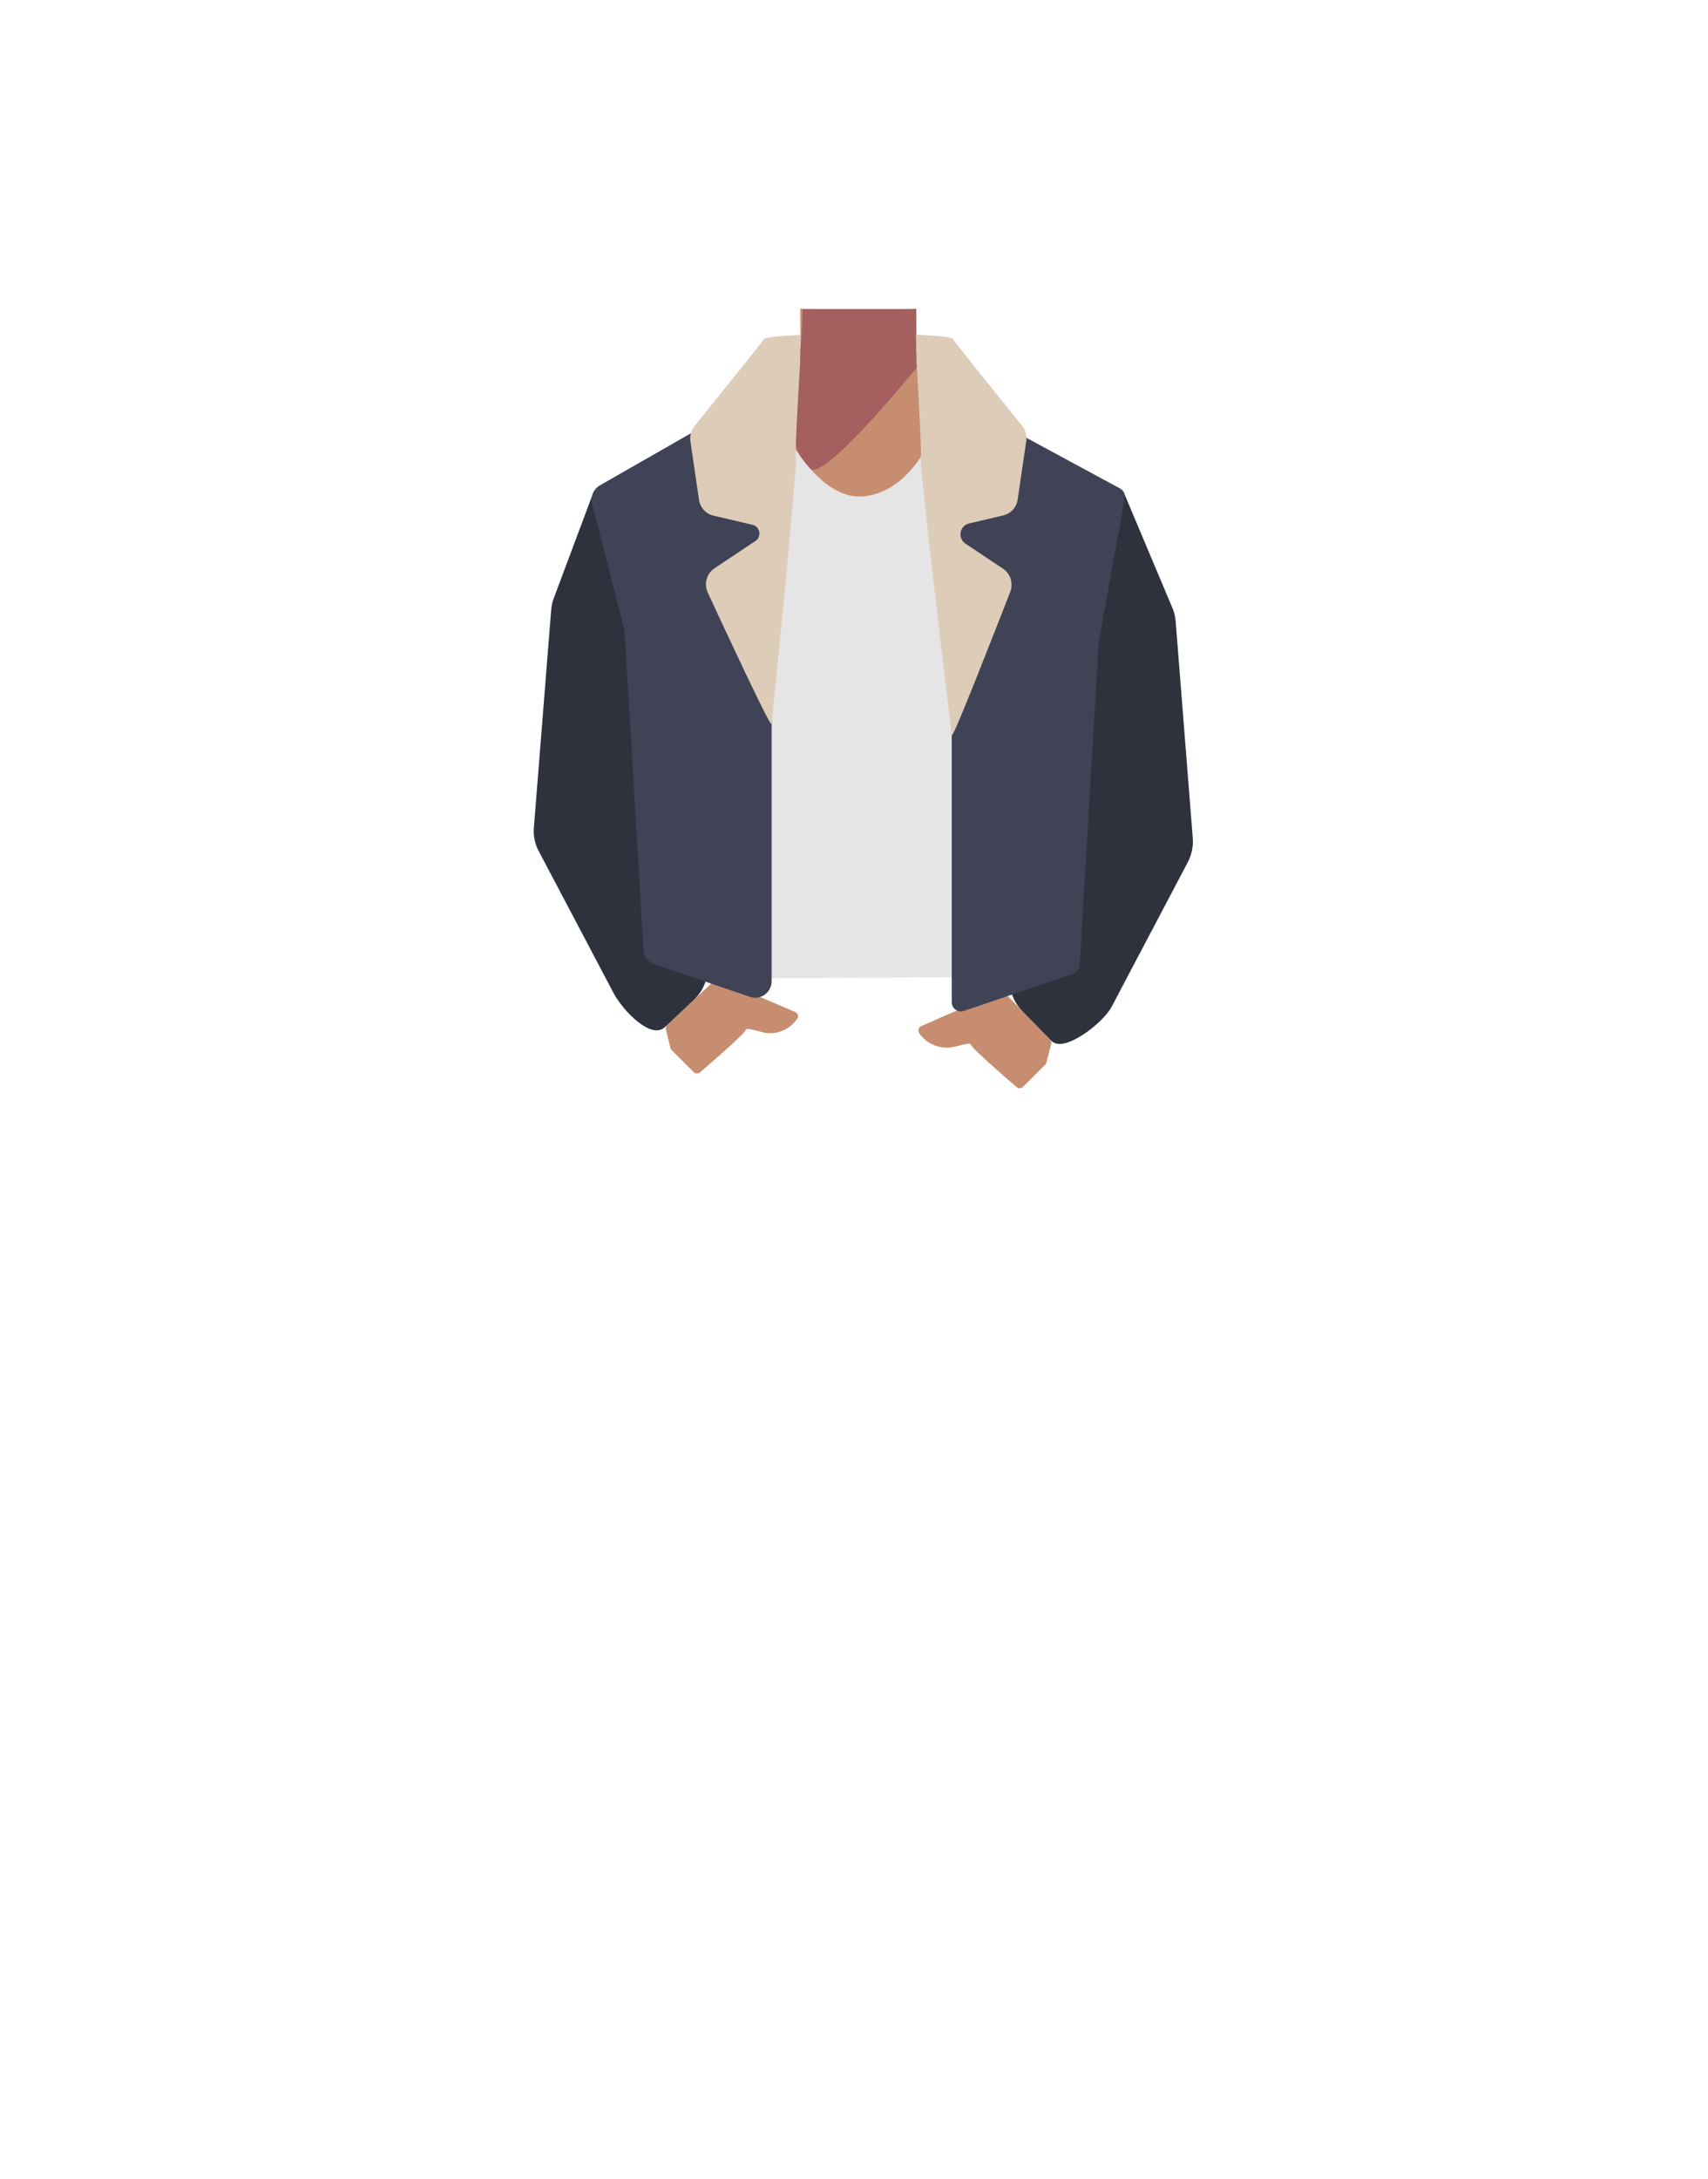 <?xml version="1.0" encoding="utf-8"?>
<!-- Generator: Adobe Illustrator 26.0.2, SVG Export Plug-In . SVG Version: 6.00 Build 0)  -->
<svg version="1.1" id="Calque_1" xmlns="http://www.w3.org/2000/svg" xmlns:xlink="http://www.w3.org/1999/xlink" x="0px" y="0px"
	 viewBox="0 0 788 1005" style="enable-background:new 0 0 788 1005;" xml:space="preserve">
<style type="text/css">
	.st0{fill:#C78D71;}
	.st1{fill:#A45F5E;}
	.st2{fill:none;}
	.st3{fill:#473415;}
	.st4{fill:none;stroke:#000000;stroke-width:3;stroke-miterlimit:10;}
	.st5{fill:#E5E5E5;}
	.st6{fill:#2E323D;}
	.st7{fill:#404356;}
	.st8{fill:#3E322E;}
	.st9{fill:#DDCCB8;}
</style>
<path class="st0" d="M411.2,321.5c10.8,7,22.3,34.9,34.8,37.7c4.4,1,13.4-5.2,15.8-9.1c8.9-14,4.6-53.2,17.2-64
	c10.6-9.1,36.2-3.9,36.9-42.3c0.4-23.3-25-29.7-31.6-32c-1.1-0.4-8-2.6-9-3.2l-36.6-23.1c-9.6-4.7-15.7-14.5-15.8-25.1l-0.2-18.1
	l-27,2.1l-26.5-2.1l0.1,15.7c0.1,12.1-6.7,23.1-17.5,28.5l-40.1,19.9c0,0-35.4,10.7-35,37.3c0.6,38.4,26.2,33.2,36.9,42.3
	c12.6,10.8,8.3,50,17.2,64c2.5,3.8,11.4,10.1,15.8,9.1c12.5-2.9,23.5-31.6,34.8-37.7C387.6,317.9,404.9,317.4,411.2,321.5z"/>
<path class="st1" d="M424,168.2l-1,1.2c-6.3,7.7-41.7,50.6-49,47.1c-2.2-1.1-4.5-5.1-6.7-10.1l0,0c-4.5-10.4-8.1-24.9-8.1-24.9
	c0.6-0.6,1.2-1.2,1.8-1.9v-0.1c3.9-4.8,6.5-10.5,7.8-16.6c0-0.2,0.1-0.4,0.1-0.6l0,0c0.2-1,0.4-2.2,0.5-3.4l0,0
	c0.5-4.4,0.8-10.3,0.9-16.3v-0.1h52.4v5.2v0.3v6.5v1.5v6l0.1,0.6l0,0l0.2,0.9l0.9,4.6l0,0L424,168.2z"/>
<path class="st2" d="M465.7,406.3c-0.9-4-5.7-25.3-5.6-33.8c0.1-9.2,4-27.7,1.8-36.6c-9.8-39.6-123.5-39.7-133.3,0
	c-2.2,8.9,1.7,27.5,1.8,36.6c0.1,8.6-4.7,29.8-5.6,33.8c-11,50.3,70.4,73.4,70.4,73.4S476.8,456.7,465.7,406.3z"/>
<polygon class="st3" points="316.7,451.3 318.2,428.8 473.2,428.8 475.2,448.3 "/>
<path class="st4" d="M463.2,241.7c-6.4,26.9,7.5,55.9,7.5,55.9s20.6,58.8,27.2,78.5c3.1,9.3,9.2,28.7,32.6,21.7l0,0
	c19.3-5.8,16.9-25.4,14.8-34.5c-4.2-18.6-16.8-55.5-17.7-74.4c-0.7-14.1,3.7-36-10.8-55.3c0,0-10.1-17.1-29.9-13.5l-0.8,0.1
	C474.8,222.1,465.8,230.6,463.2,241.7L463.2,241.7z"/>
<path class="st5" d="M433.7,191.8c0,0,53.8,19,70.1,28.7c28.6,17-18,75-18,75l-10.3,65l5,67.2l-7.7,22.8l-153.3,0.8l-8.3-22.9
	l0.6-64.8c0,0-5.3-50.7-15.9-63c-23.8-27.6-1.2-86.2-1.2-86.2l63.7-22.7c0,0,16.9,39.3,39.9,37.2
	C424.1,226.4,433.7,191.8,433.7,191.8z"/>
<path class="st0" d="M425,473.2l36-15.8c0.8-0.4,1.8-0.2,2.5,0.5l20.9,21.3c0.5,0.5,0.8,1.3,0.6,2.1l-2.2,8.7
	c-0.1,0.4-0.3,0.7-0.6,1L472,501.2c-0.8,0.8-2.1,0.9-3,0.1c-5.1-4.4-21.1-18.2-21.1-19.7c0-0.7-3.3,0-7,1
	c-6.3,1.7-13.1-0.7-16.8-6.1l0,0C423.3,475.4,423.8,473.8,425,473.2z"/>
<path class="st0" d="M366.9,466.7l-34.9-14.9c-0.8-0.3-1.7-0.2-2.4,0.4l-21.8,20.4c-0.6,0.5-0.8,1.4-0.6,2.1l2.1,8.6
	c0.1,0.4,0.3,0.7,0.6,1l10.1,10.1c0.8,0.8,2.1,0.9,3,0.1c5.1-4.4,21.1-18.2,21.1-19.7c0-0.8,3.4,0,7.2,1.1
	c6.1,1.7,12.7-0.6,16.3-5.9l0.2-0.3C368.6,468.9,368.2,467.3,366.9,466.7z"/>
<path class="st6" d="M518.3,226.7l22.7,53.9c0.8,1.9,1.2,3.9,1.4,5.9l7.9,100c0.3,3.8-0.5,7.7-2.3,11.1l-35.2,66.8
	c-3.8,7.2-21.8,21.4-27.6,15.7l-13.6-13.9c-5.6-5.7-7.3-14.2-4.4-21.6l27.9-71.7c0.9-2.2,1.3-4.5,1.4-6.9l1.6-66.4
	c0-1.8,0.3-3.6,0.9-5.4L518.3,226.7z"/>
<path class="st7" d="M431.4,186.4l7.7,112.6c0,0.1,0,0.2,0,0.3v162.9c0,2.9,2.8,4.9,5.6,4l50.5-17.2c1.6-0.6,2.8-2,2.9-3.7l8.8-149
	c0-0.2,0-0.3,0.1-0.5l11.9-66c0.3-1.8-0.5-3.6-2.1-4.5l-79.1-42.8C434.7,180.9,431.2,183.1,431.4,186.4z"/>
<polygon class="st8" points="468.6,207.1 458.5,227.8 446.2,226 435.5,244.3 431,179.3 451.5,199.4 "/>
<path class="st6" d="M273.6,227.5l-18.2,48.6c-0.6,1.6-0.9,3.3-1.1,5l-8,100.7c-0.3,3.7,0.5,7.4,2.2,10.6l34.6,65.6
	c4.1,7.8,17.3,21.8,23.7,15.6l13.5-12.7c6.1-5.8,7.9-14.8,4.3-22.4L295,374.8c-1.4-3-2-6.3-1.8-9.6l4.8-68.9
	c0.2-2.9-0.3-5.9-1.4-8.6L273.6,227.5z"/>
<path class="st7" d="M363.3,188l-7.3,106c0,0.2,0,0.3,0,0.5v158c0,5.2-5.1,8.9-10,7.2L302,444.7c-2.9-1-5-3.7-5.1-6.7l-8.7-146.3
	c0-0.5-0.1-1-0.2-1.4l-14.8-58c-0.8-3.3,0.6-6.8,3.6-8.5l75.2-43C357.2,177.8,363.7,181.9,363.3,188z"/>
<path class="st9" d="M422.9,168l-0.3-13.6c0,0,16,0.4,17,2c0.8,1.3,24.3,30.5,32,40c1.5,1.9,2.2,4.4,1.9,6.8l-4,27.2
	c-0.5,3.6-3.2,6.5-6.7,7.3l-15.7,3.7c-4.4,1-5.4,6.8-1.7,9.3l17.4,11.6c3.4,2.3,4.8,6.7,3.3,10.6c-7.1,18.2-26.5,67.9-26.9,66.1
	c-0.5-2.2-15-123.8-14.4-127.4S422.9,168,422.9,168z"/>
<path class="st9" d="M369.1,168.1l0.3-13.6c0,0-16,0.4-17,2c-0.8,1.3-24.3,30.5-32,40c-1.5,1.9-2.2,4.4-1.9,6.8l4,27.2
	c0.5,3.6,3.2,6.5,6.7,7.3l17.9,4.2c3.6,0.8,4.4,5.5,1.4,7.5l-18.9,12.6c-3.6,2.4-4.9,7.1-3.1,11.1c8.1,17.5,29,62.4,29.4,60.6
	c0.5-2.2,11.9-118.6,11.3-122.2S369.1,168.1,369.1,168.1z"/>
</svg>
